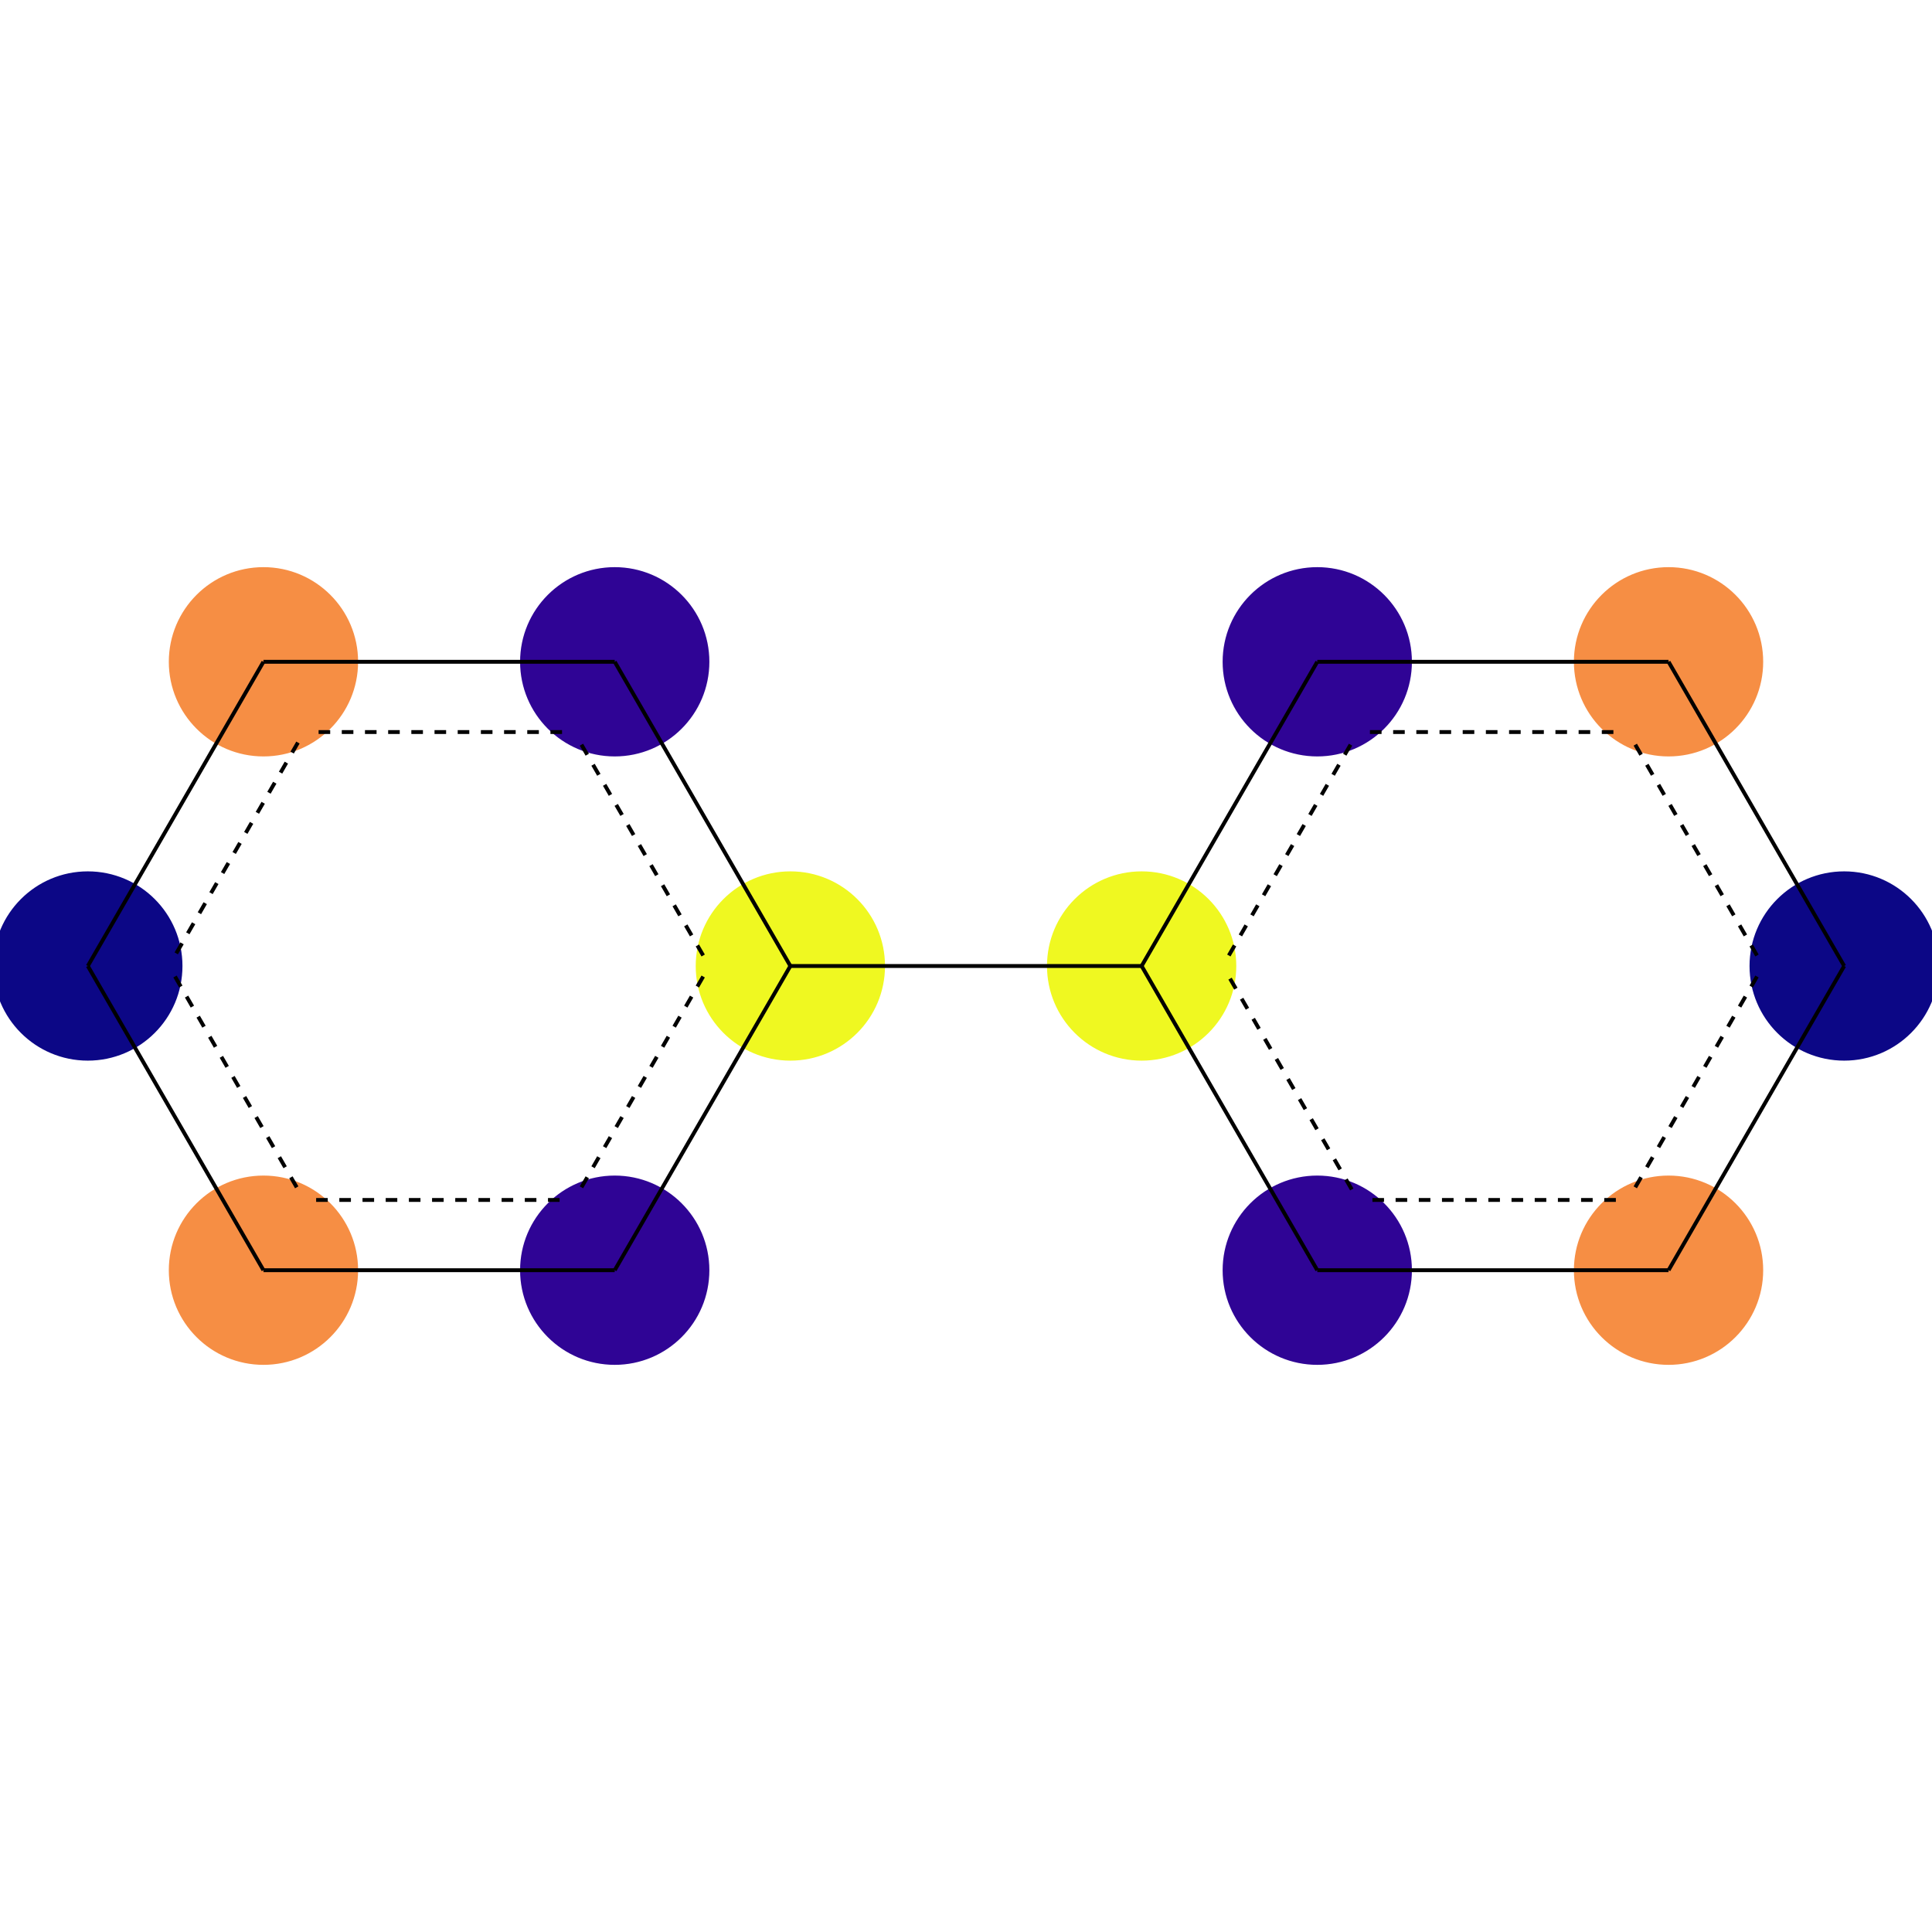 <?xml version='1.0' encoding='iso-8859-1'?>
<svg version='1.1' baseProfile='full'
              xmlns:svg='http://www.w3.org/2000/svg'
                      xmlns:rdkit='http://www.rdkit.org/xml'
                      xmlns:xlink='http://www.w3.org/1999/xlink'
                  xml:space='preserve'
width='1000px' height='1000px' >
<rect style='opacity:1.0;fill:#FFFFFF;stroke:none' width='1000' height='1000' x='0' y='0'> </rect>
<ellipse cx='954.545' cy='500' rx='48.485' ry='48.485' style='fill:#0C0786;fill-rule:evenodd;stroke:#0C0786;stroke-width:1px;stroke-linecap:butt;stroke-linejoin:miter;stroke-opacity:1' />
<ellipse cx='863.636' cy='657.459' rx='48.485' ry='48.485' style='fill:#F68E44;fill-rule:evenodd;stroke:#F68E44;stroke-width:1px;stroke-linecap:butt;stroke-linejoin:miter;stroke-opacity:1' />
<ellipse cx='681.818' cy='657.459' rx='48.485' ry='48.485' style='fill:#2F0495;fill-rule:evenodd;stroke:#2F0495;stroke-width:1px;stroke-linecap:butt;stroke-linejoin:miter;stroke-opacity:1' />
<ellipse cx='590.909' cy='500' rx='48.485' ry='48.485' style='fill:#EFF821;fill-rule:evenodd;stroke:#EFF821;stroke-width:1px;stroke-linecap:butt;stroke-linejoin:miter;stroke-opacity:1' />
<ellipse cx='681.818' cy='342.541' rx='48.485' ry='48.485' style='fill:#2F0495;fill-rule:evenodd;stroke:#2F0495;stroke-width:1px;stroke-linecap:butt;stroke-linejoin:miter;stroke-opacity:1' />
<ellipse cx='863.636' cy='342.541' rx='48.485' ry='48.485' style='fill:#F68E44;fill-rule:evenodd;stroke:#F68E44;stroke-width:1px;stroke-linecap:butt;stroke-linejoin:miter;stroke-opacity:1' />
<ellipse cx='409.091' cy='500' rx='48.485' ry='48.485' style='fill:#EFF821;fill-rule:evenodd;stroke:#EFF821;stroke-width:1px;stroke-linecap:butt;stroke-linejoin:miter;stroke-opacity:1' />
<ellipse cx='318.182' cy='342.541' rx='48.485' ry='48.485' style='fill:#2F0495;fill-rule:evenodd;stroke:#2F0495;stroke-width:1px;stroke-linecap:butt;stroke-linejoin:miter;stroke-opacity:1' />
<ellipse cx='136.364' cy='342.541' rx='48.485' ry='48.485' style='fill:#F68E44;fill-rule:evenodd;stroke:#F68E44;stroke-width:1px;stroke-linecap:butt;stroke-linejoin:miter;stroke-opacity:1' />
<ellipse cx='45.455' cy='500' rx='48.485' ry='48.485' style='fill:#0C0786;fill-rule:evenodd;stroke:#0C0786;stroke-width:1px;stroke-linecap:butt;stroke-linejoin:miter;stroke-opacity:1' />
<ellipse cx='136.364' cy='657.459' rx='48.485' ry='48.485' style='fill:#F68E44;fill-rule:evenodd;stroke:#F68E44;stroke-width:1px;stroke-linecap:butt;stroke-linejoin:miter;stroke-opacity:1' />
<ellipse cx='318.182' cy='657.459' rx='48.485' ry='48.485' style='fill:#2F0495;fill-rule:evenodd;stroke:#2F0495;stroke-width:1px;stroke-linecap:butt;stroke-linejoin:miter;stroke-opacity:1' />
<path d='M 954.545,500 863.636,657.459' style='fill:none;fill-rule:evenodd;stroke:#000000;stroke-width:2px;stroke-linecap:butt;stroke-linejoin:miter;stroke-opacity:1' />
<path d='M 909.417,505.437 845.781,615.658' style='fill:none;fill-rule:evenodd;stroke:#000000;stroke-width:2px;stroke-linecap:butt;stroke-linejoin:miter;stroke-opacity:1;stroke-dasharray:6,6' />
<path d='M 954.545,500 863.636,342.541' style='fill:none;fill-rule:evenodd;stroke:#000000;stroke-width:2px;stroke-linecap:butt;stroke-linejoin:miter;stroke-opacity:1' />
<path d='M 909.417,494.563 845.781,384.342' style='fill:none;fill-rule:evenodd;stroke:#000000;stroke-width:2px;stroke-linecap:butt;stroke-linejoin:miter;stroke-opacity:1;stroke-dasharray:6,6' />
<path d='M 863.636,657.459 681.818,657.459' style='fill:none;fill-rule:evenodd;stroke:#000000;stroke-width:2px;stroke-linecap:butt;stroke-linejoin:miter;stroke-opacity:1' />
<path d='M 836.364,621.096 709.091,621.096' style='fill:none;fill-rule:evenodd;stroke:#000000;stroke-width:2px;stroke-linecap:butt;stroke-linejoin:miter;stroke-opacity:1;stroke-dasharray:6,6' />
<path d='M 681.818,657.459 590.909,500' style='fill:none;fill-rule:evenodd;stroke:#000000;stroke-width:2px;stroke-linecap:butt;stroke-linejoin:miter;stroke-opacity:1' />
<path d='M 699.674,615.658 636.037,505.437' style='fill:none;fill-rule:evenodd;stroke:#000000;stroke-width:2px;stroke-linecap:butt;stroke-linejoin:miter;stroke-opacity:1;stroke-dasharray:6,6' />
<path d='M 590.909,500 681.818,342.541' style='fill:none;fill-rule:evenodd;stroke:#000000;stroke-width:2px;stroke-linecap:butt;stroke-linejoin:miter;stroke-opacity:1' />
<path d='M 636.037,494.563 699.674,384.342' style='fill:none;fill-rule:evenodd;stroke:#000000;stroke-width:2px;stroke-linecap:butt;stroke-linejoin:miter;stroke-opacity:1;stroke-dasharray:6,6' />
<path d='M 590.909,500 409.091,500' style='fill:none;fill-rule:evenodd;stroke:#000000;stroke-width:2px;stroke-linecap:butt;stroke-linejoin:miter;stroke-opacity:1' />
<path d='M 681.818,342.541 863.636,342.541' style='fill:none;fill-rule:evenodd;stroke:#000000;stroke-width:2px;stroke-linecap:butt;stroke-linejoin:miter;stroke-opacity:1' />
<path d='M 709.091,378.904 836.364,378.904' style='fill:none;fill-rule:evenodd;stroke:#000000;stroke-width:2px;stroke-linecap:butt;stroke-linejoin:miter;stroke-opacity:1;stroke-dasharray:6,6' />
<path d='M 409.091,500 318.182,342.541' style='fill:none;fill-rule:evenodd;stroke:#000000;stroke-width:2px;stroke-linecap:butt;stroke-linejoin:miter;stroke-opacity:1' />
<path d='M 363.963,494.563 300.326,384.342' style='fill:none;fill-rule:evenodd;stroke:#000000;stroke-width:2px;stroke-linecap:butt;stroke-linejoin:miter;stroke-opacity:1;stroke-dasharray:6,6' />
<path d='M 409.091,500 318.182,657.459' style='fill:none;fill-rule:evenodd;stroke:#000000;stroke-width:2px;stroke-linecap:butt;stroke-linejoin:miter;stroke-opacity:1' />
<path d='M 363.963,505.437 300.326,615.658' style='fill:none;fill-rule:evenodd;stroke:#000000;stroke-width:2px;stroke-linecap:butt;stroke-linejoin:miter;stroke-opacity:1;stroke-dasharray:6,6' />
<path d='M 318.182,342.541 136.364,342.541' style='fill:none;fill-rule:evenodd;stroke:#000000;stroke-width:2px;stroke-linecap:butt;stroke-linejoin:miter;stroke-opacity:1' />
<path d='M 290.909,378.904 163.636,378.904' style='fill:none;fill-rule:evenodd;stroke:#000000;stroke-width:2px;stroke-linecap:butt;stroke-linejoin:miter;stroke-opacity:1;stroke-dasharray:6,6' />
<path d='M 136.364,342.541 45.455,500' style='fill:none;fill-rule:evenodd;stroke:#000000;stroke-width:2px;stroke-linecap:butt;stroke-linejoin:miter;stroke-opacity:1' />
<path d='M 154.219,384.342 90.583,494.563' style='fill:none;fill-rule:evenodd;stroke:#000000;stroke-width:2px;stroke-linecap:butt;stroke-linejoin:miter;stroke-opacity:1;stroke-dasharray:6,6' />
<path d='M 45.455,500 136.364,657.459' style='fill:none;fill-rule:evenodd;stroke:#000000;stroke-width:2px;stroke-linecap:butt;stroke-linejoin:miter;stroke-opacity:1' />
<path d='M 90.583,505.437 154.219,615.658' style='fill:none;fill-rule:evenodd;stroke:#000000;stroke-width:2px;stroke-linecap:butt;stroke-linejoin:miter;stroke-opacity:1;stroke-dasharray:6,6' />
<path d='M 136.364,657.459 318.182,657.459' style='fill:none;fill-rule:evenodd;stroke:#000000;stroke-width:2px;stroke-linecap:butt;stroke-linejoin:miter;stroke-opacity:1' />
<path d='M 163.636,621.096 290.909,621.096' style='fill:none;fill-rule:evenodd;stroke:#000000;stroke-width:2px;stroke-linecap:butt;stroke-linejoin:miter;stroke-opacity:1;stroke-dasharray:6,6' />
</svg>
